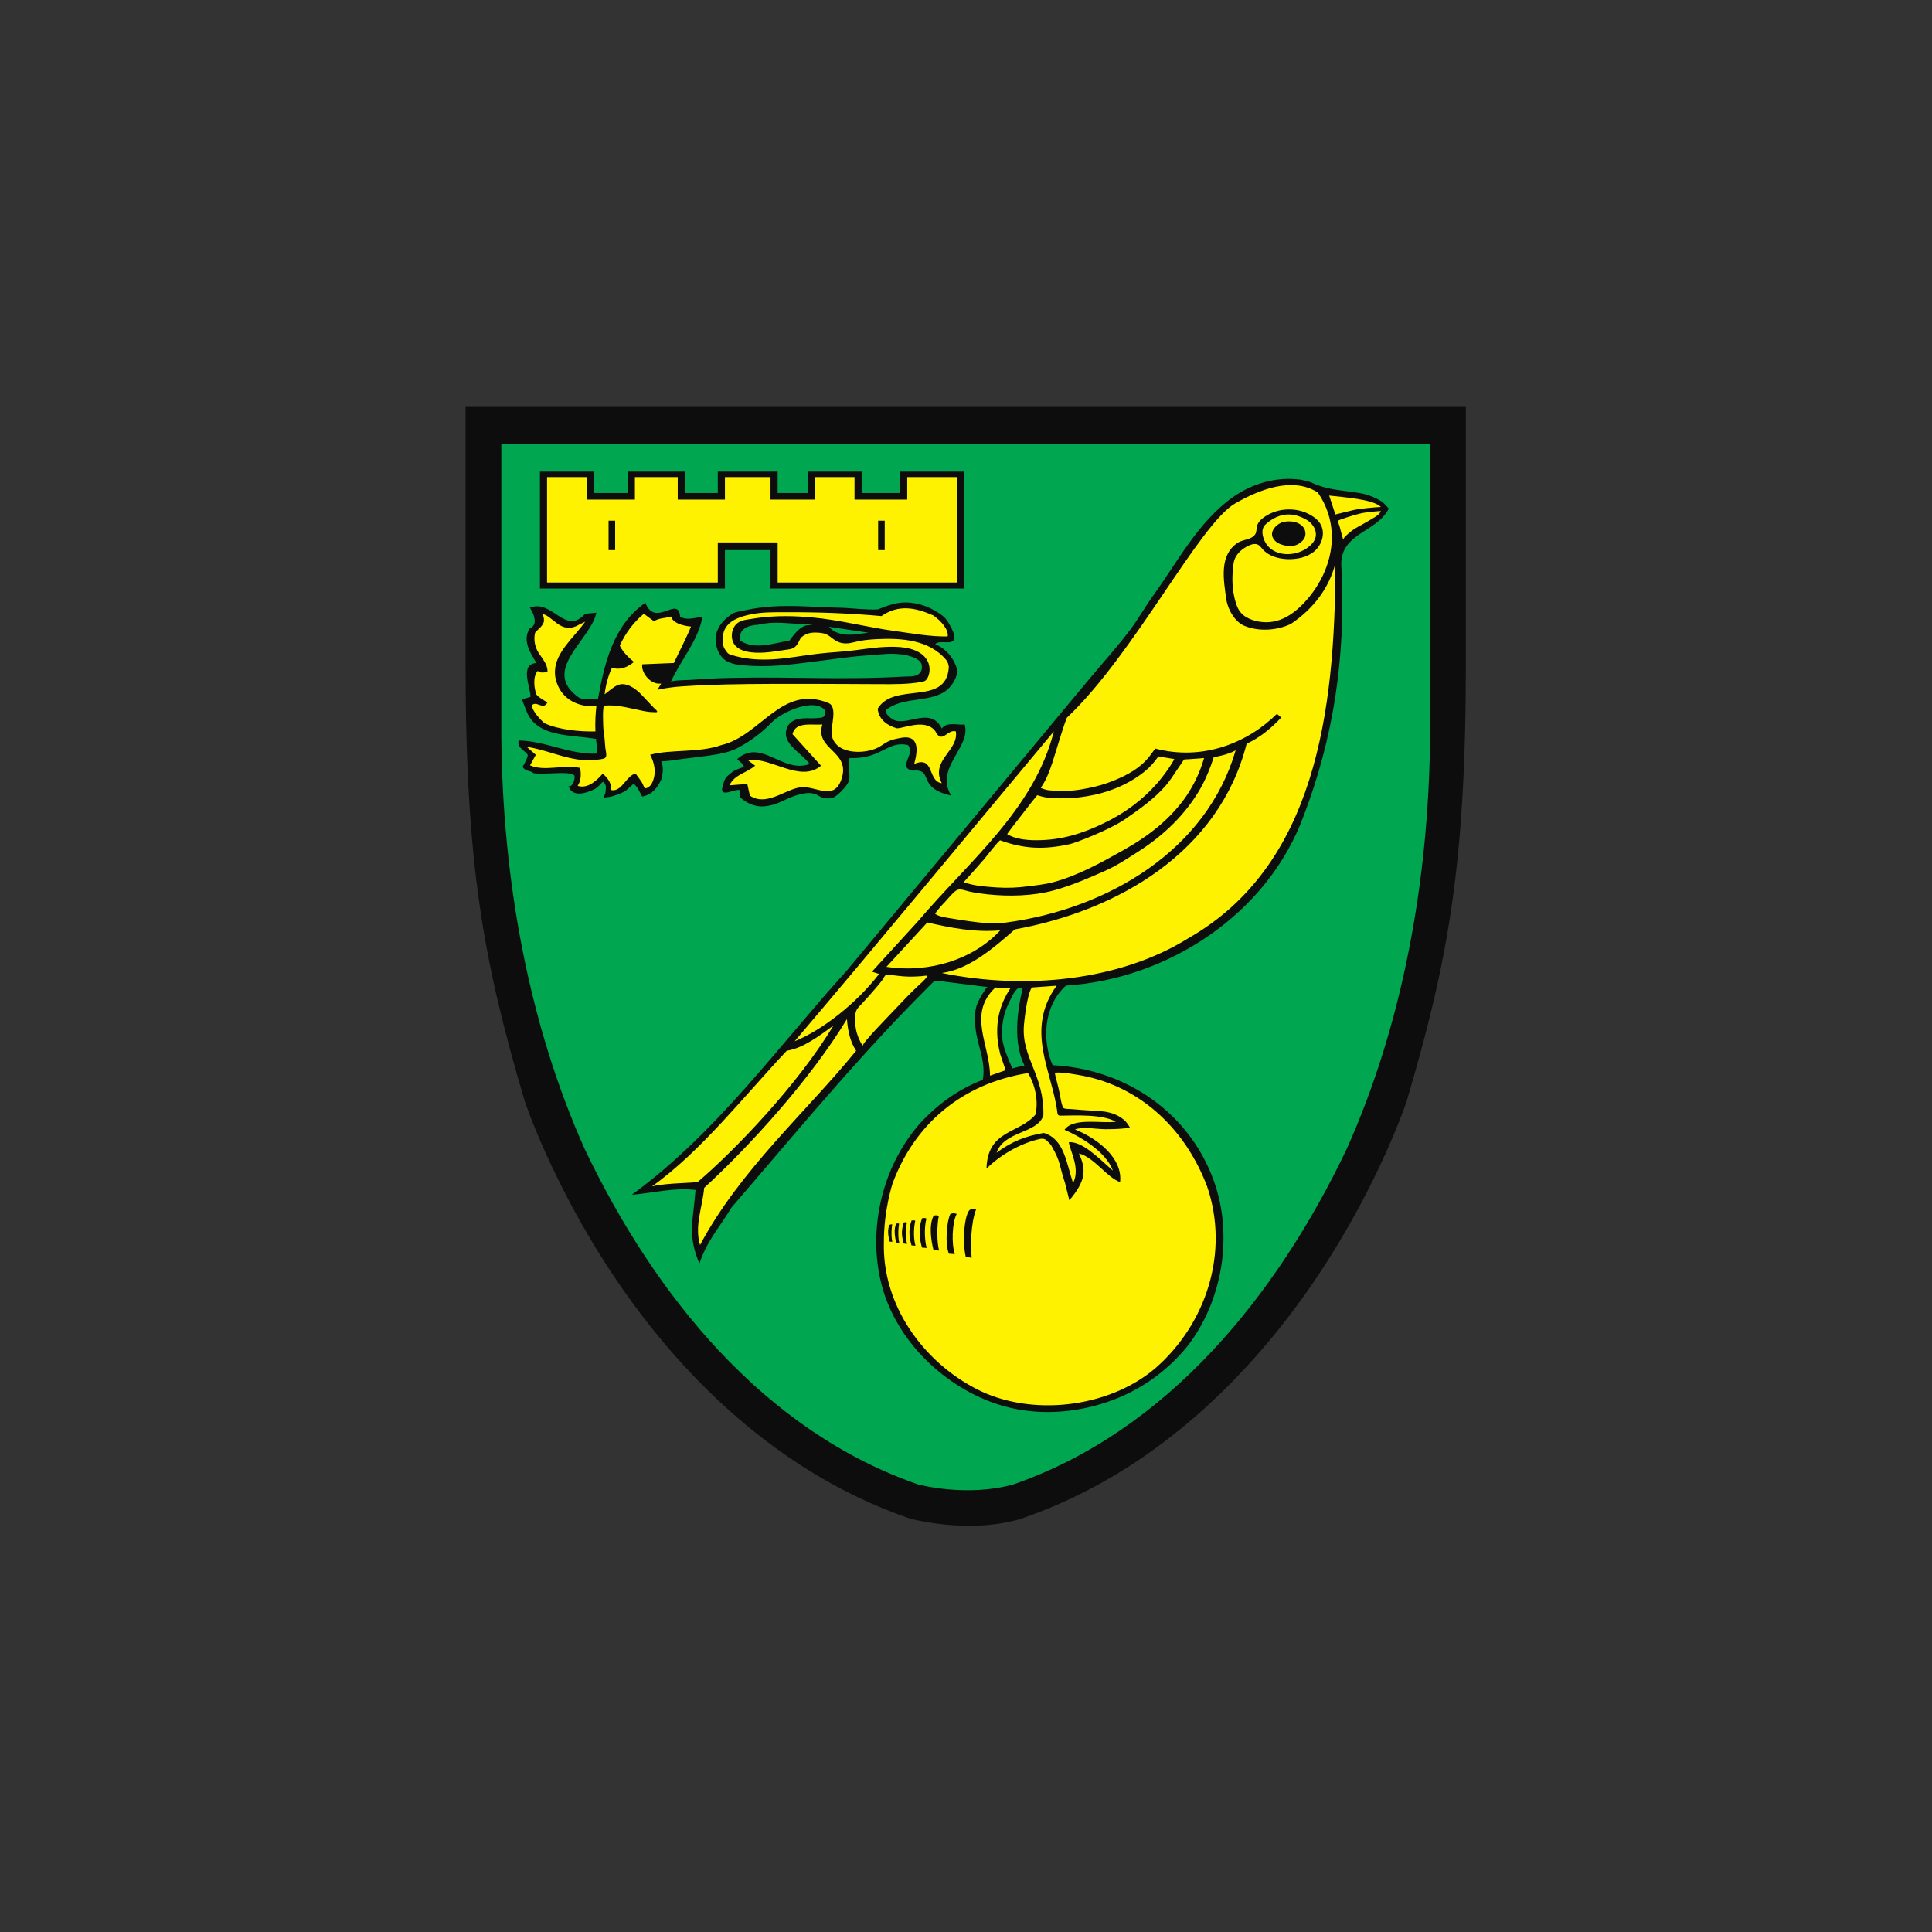<?xml version="1.0" encoding="UTF-8" standalone="no"?>
<!-- Created with Inkscape (http://www.inkscape.org/) -->

<svg
   xmlns:dc="http://purl.org/dc/elements/1.1/"
   xmlns:cc="http://creativecommons.org/ns#"
   xmlns:rdf="http://www.w3.org/1999/02/22-rdf-syntax-ns#"
   xmlns:svg="http://www.w3.org/2000/svg"
   xmlns="http://www.w3.org/2000/svg"
   xmlns:sodipodi="http://sodipodi.sourceforge.net/DTD/sodipodi-0.dtd"
   xmlns:inkscape="http://www.inkscape.org/namespaces/inkscape"
   version="1.1"
   id="svg2"
   xml:space="preserve"
   width="4096"
   height="4096"
   viewBox="0 0 4096 4096"
   sodipodi:docname="norwich-fc-logo.svg"
   inkscape:export-filename="G:\Users\suitedoalex\sites\norwich-fc-logo-0.png"
   inkscape:export-xdpi="96"
   inkscape:export-ydpi="96"
   inkscape:version="0.92.2 (5c3e80d, 2017-08-06)"><rect x="0" y="0" width="4096" height="4096" fill="#333333" stroke="none"/><defs
     id="defs6"><clipPath
       clipPathUnits="userSpaceOnUse"
       id="clipPath196"><path
         d="m 31.613,75.178 h 90.235 V 201.807 H 31.613 Z"
         id="path194"
         inkscape:connector-curvature="0" /></clipPath><clipPath
       clipPathUnits="userSpaceOnUse"
       id="clipPath208"><path
         d="M 140.12,75.178 H 242.126 V 201.807 H 140.12 Z"
         id="path206"
         inkscape:connector-curvature="0" /></clipPath><clipPath
       clipPathUnits="userSpaceOnUse"
       id="clipPath220"><path
         d="M 257.48,75.178 H 359.486 V 201.807 H 257.48 Z"
         id="path218"
         inkscape:connector-curvature="0" /></clipPath><clipPath
       clipPathUnits="userSpaceOnUse"
       id="clipPath232"><path
         d="m 322.881,504.567 h 53.687 v 59.057 h -53.687 z"
         id="path230"
         inkscape:connector-curvature="0" /></clipPath></defs><sodipodi:namedview
     pagecolor="#ffffff"
     bordercolor="#666666"
     borderopacity="1"
     objecttolerance="10"
     gridtolerance="10"
     guidetolerance="10"
     inkscape:pageopacity="0"
     inkscape:pageshadow="2"
     inkscape:window-width="1920"
     inkscape:window-height="1017"
     id="namedview4"
     showgrid="false"
     inkscape:zoom="0.098639694"
     inkscape:cx="5539.2212"
     inkscape:cy="1781.4416"
     inkscape:window-x="-8"
     inkscape:window-y="-8"
     inkscape:window-maximized="1"
     inkscape:current-layer="g10" /><g
     id="g10"
     inkscape:groupmode="layer"
     inkscape:label="2019-20-PL-Handbook-220819"
     transform="matrix(1.333,0,0,-1.333,0,4096)"><g
       id="g226"
       transform="matrix(30.132,0,0,30.132,-9002.015,-14557.523)"
       inkscape:export-filename="G:\Users\suitedoalex\sites\norwich-fc-logo-4.png"
       inkscape:export-xdpi="18.102339"
       inkscape:export-ydpi="18.102339"><g
         id="g228"
         clip-path="url(#clipPath232)"><g
           id="g234"
           transform="translate(376.125,563.624)"><path
             d="m 0,0 v -13.567 c 0,-10.687 -0.963,-15.753 -3.12,-23.069 -0.016,-0.048 -1.427,-4.303 -4.62,-9.116 -2.949,-4.448 -8.067,-10.299 -15.697,-12.919 l -0.07,-0.026 c -0.82,-0.24 -1.725,-0.36 -2.705,-0.36 -1.731,0 -3.083,0.368 -3.14,0.383 -7.64,2.623 -12.758,8.474 -15.707,12.922 -3.193,4.813 -4.605,9.068 -4.618,9.111 -2.159,7.322 -3.122,12.389 -3.122,23.074 V 0 H 0"
             style="fill:#0d0d0d;fill-opacity:1;fill-rule:nonzero;stroke:none"
             id="path236"
             inkscape:connector-curvature="0" /></g><g
           id="g238"
           transform="translate(352.242,506.751)"><path
             d="m 0,0 c 8.11,2.809 13.892,9.942 17.587,17.688 2.951,6.575 4.337,14.161 4.407,21.735 V 54.907 H -27.028 V 39.423 c 0.07,-7.574 1.456,-15.16 4.407,-21.735 C -18.926,9.942 -13.143,2.809 -5.034,0 c 0,0 2.556,-0.696 5.034,0"
             style="fill:#00a650;fill-opacity:1;fill-rule:nonzero;stroke:none"
             id="path240"
             inkscape:connector-curvature="0" /></g><g
           id="g242"
           transform="translate(327.39,560.037)"><path
             d="m 0,0 -0.025,-5.833 h 9.424 l 0.076,2.114 2.726,-0.051 -0.026,-2.088 h 9.858 L 22.058,0 19.027,0.025 19.001,-1.044 16.633,-1.07 16.607,0.025 h -2.42 L 14.162,-1.07 12.226,-1.095 12.201,0.051 H 9.348 L 9.399,-1.146 7.31,-1.121 7.285,0.025 4.636,0.051 4.61,-1.095 H 2.496 L 2.471,0.076 Z"
             style="fill:#fff200;fill-opacity:1;fill-rule:nonzero;stroke:none"
             id="path244"
             inkscape:connector-curvature="0" /></g><g
           id="g246"
           transform="translate(327.059,552.905)"><path
             d="m 0,0 c 0,0 0.484,-0.025 0.79,-0.28 0.305,-0.255 0.458,-0.561 0.891,-0.51 0.433,0.051 0.892,0.332 0.892,0.332 h 0.254 c 0,0 -1.146,-1.682 -1.35,-2.14 -0.203,-0.459 -0.305,-1.248 0.077,-1.681 0.382,-0.433 0.84,-0.51 0.84,-0.51 L 3.337,-4.89 c 0,0 0.28,1.63 0.484,2.088 0.203,0.459 0.687,1.656 0.993,2.063 0.306,0.408 0.866,0.815 0.866,0.815 l 0.484,-0.458 1.172,0.255 0.305,-0.433 0.663,-0.102 c 0,0 0.025,-0.28 -0.128,-0.739 C 8.023,-1.859 6.75,-3.999 6.75,-3.999 c 0,0 1.503,0.229 4.814,0.255 3.311,0.025 8.252,0.051 8.252,0.051 0,0 0.739,0.153 0.688,0.586 -0.051,0.433 0.026,0.713 -0.789,0.815 -0.815,0.102 -1.376,0.254 -2.879,0 -1.502,-0.255 -4.355,-0.484 -4.355,-0.484 0,0 -2.089,0.025 -2.42,0.305 -0.331,0.281 -0.662,1.248 -0.127,1.758 0.535,0.509 1.248,0.789 3.005,0.789 1.758,0 5.069,-0.28 5.069,-0.28 0,0 0.994,0.637 2.191,0.357 1.197,-0.28 1.655,-1.299 1.655,-1.299 v -0.408 l -0.687,0.026 -0.739,0.025 -2.394,0.331 -1.299,0.281 -2.191,0.331 -1.452,0.025 -1.885,-0.153 -0.586,-0.305 -0.076,-0.484 0.331,-0.382 0.688,-0.077 1.197,-0.051 0.815,0.331 0.331,0.484 0.637,0.23 0.586,-0.051 0.407,-0.281 0.688,-0.178 h 0.866 l 0.535,0.128 c 0,0 3.311,0 3.923,-1.045 0.611,-1.044 0.356,-1.095 0.356,-1.095 0,0 -0.356,-0.764 -0.764,-0.892 -0.407,-0.127 -2.139,-0.28 -2.471,-0.534 -0.331,-0.255 -0.687,-0.994 0.255,-1.096 0.943,-0.102 1.325,0.204 1.579,0.128 0.255,-0.077 0.714,-0.459 0.714,-0.459 l 0.152,-0.204 c 0,0 0.408,0.306 0.484,0.306 0.077,0 0.433,-0.025 0.433,-0.025 l 0.051,-0.102 -0.025,-0.663 -0.637,-1.197 -0.178,-0.585 0.051,-0.688 -0.612,0.305 -0.254,0.51 -0.357,0.356 -0.51,0.051 v 0.51 0.611 l -0.203,0.255 -0.586,-0.051 -0.713,-0.331 -1.07,-0.382 h -0.637 l -0.458,0.025 0.178,-0.688 -0.051,-0.662 -0.28,-0.433 -0.459,-0.306 -0.789,0.077 -0.51,0.076 -0.433,-0.051 -1.451,-0.484 -0.841,-0.051 -0.306,0.204 -0.254,0.229 -0.026,0.357 -0.917,-0.076 0.077,0.433 0.331,0.331 0.764,0.382 -0.28,0.433 0.305,0.102 0.841,-0.026 1.273,-0.509 0.917,-0.076 0.357,0.229 -0.764,0.917 -0.459,0.586 0.153,0.509 0.408,0.127 0.866,0.128 0.407,0.051 0.281,0.127 -0.153,0.611 c 0,0 -0.79,0.408 -1.554,0.077 C 13.016,-5.323 11.589,-6.47 11.207,-6.648 10.825,-6.826 9.755,-7.514 8.431,-7.59 7.106,-7.667 6.291,-7.769 6.291,-7.769 c 0,0 0.23,-0.637 0.077,-1.044 C 6.215,-9.22 5.807,-9.654 5.807,-9.654 l -0.28,0.153 -0.407,0.662 c 0,0 -0.357,-0.483 -0.586,-0.662 -0.229,-0.178 -0.739,-0.102 -0.739,-0.102 0,0 0,0.331 -0.127,0.535 L 3.54,-8.864 c 0,0 -0.585,-0.586 -0.764,-0.586 -0.178,0 -0.84,0.077 -0.84,0.077 0,0 0.204,0.356 0.204,0.534 v 0.332 l -1.936,0.025 -0.739,0.229 0.204,0.663 -0.357,0.56 c 0,0 0.968,-0.153 1.146,-0.204 0.179,-0.051 1.936,-0.458 2.216,-0.484 0.281,-0.025 0.637,0.026 0.637,0.026 l 0.026,1.146 -1.86,0.076 -1.222,0.408 -0.561,0.84 -0.127,0.332 0.28,0.152 -0.153,0.866 0.077,0.765 0.356,0.178 -0.28,0.866 -0.102,0.535 0.102,0.535 0.229,0.509 c 0,0 0.153,0.255 -0.076,0.484"
             style="fill:#fff200;fill-opacity:1;fill-rule:nonzero;stroke:none"
             id="path248"
             inkscape:connector-curvature="0" /></g><g
           id="g250"
           transform="translate(353.052,533.069)"><path
             d="M 0,0 C 0,0 -0.516,-1.452 -0.42,-2.35 -0.325,-3.248 0,-4.356 0,-4.356 c 0,0 -4.26,-0.725 -6.17,-3.744 -1.911,-3.018 -1.873,-6.476 -1.414,-7.851 0.459,-1.376 2.445,-5.311 6.533,-6.094 4.088,-0.784 8.024,0.726 9.59,3.725 1.567,2.999 1.834,5.043 1.318,6.782 -0.516,1.738 -2.196,4.909 -3.82,5.559 l -1.261,0.802 -2.082,0.688 -1.529,0.114 -0.248,0.764 -0.134,1.338 c 0,0 0.134,1.05 0.325,1.356 0.191,0.306 0.726,1.127 0.726,1.127 z"
             style="fill:#fff200;fill-opacity:1;fill-rule:nonzero;stroke:none"
             id="path252"
             inkscape:connector-curvature="0" /></g><g
           id="g254"
           transform="translate(351.276,533.184)"><path
             d="m 0,0 c 0,0 -0.879,-0.783 -0.898,-1.719 -0.019,-0.937 0.363,-1.72 0.382,-2.121 0.019,-0.401 0.019,-1.318 0.019,-1.318 l 1.204,0.573 c 0,0 -0.363,0.955 -0.421,1.548 -0.057,0.592 0.058,1.547 0.172,1.776 0.115,0.229 0.574,1.127 0.574,1.127 z"
             style="fill:#fff200;fill-opacity:1;fill-rule:nonzero;stroke:none"
             id="path256"
             inkscape:connector-curvature="0" /></g><g
           id="g258"
           transform="translate(332.803,522.276)"><path
             d="M 0,0 1.643,0.191 H 2.866 L 2.732,-0.707 2.674,-1.834 2.655,-2.923 l 0.172,-0.248 2.35,3.362 6.075,6.954 2.827,3.056 1.089,1.013 h 0.65 l 1.795,-0.23 0.554,-0.114 3.242,0.032 1.732,0.165 2.024,0.497 c 0,0 1.783,0.662 1.822,0.649 0.038,-0.012 1.477,0.765 1.477,0.765 l 1.579,0.955 1.172,0.917 1.35,1.464 0.917,1.465 0.649,0.955 0.93,2.165 0.522,2.229 0.777,3.591 0.242,2.987 v 3.687 l 0.248,0.707 0.707,0.668 1.166,0.802 0.248,0.287 v 0.268 l -0.631,0.362 -1.069,0.211 -1.49,0.229 -1.128,0.42 L 33.354,37.309 32.189,36.965 31.043,36.449 29.82,35.322 27.375,31.864 25.541,29.152 23.937,27.261 22.16,25.216 21.09,23.956 16.372,18.244 12.551,13.659 9.323,9.896 6.591,6.705 4.069,3.897 1.261,1.146 C 1.261,1.146 0.134,0.115 0,0"
             style="fill:#fff200;fill-opacity:1;fill-rule:nonzero;stroke:none"
             id="path260"
             inkscape:connector-curvature="0" /></g><g
           id="g262"
           transform="translate(349.277,554.357)"><path
             d="M 0,0 V 5.564 H -2.638 V 4.375 H -5.421 V 5.564 H -7.508 V 4.375 H -9.854 V 5.564 H -12.26 V 4.375 h -2.492 v 1.189 h -2.26 V 4.375 h -2.55 v 1.189 h -2.087 V 0 h 9.012 v 2.115 h 3.16 V 0 Z M 0.375,5.853 V -0.319 H -9.854 V 1.71 h -2.406 v -2.029 h -9.766 v 6.172 h 2.841 V 4.722 h 1.796 v 1.131 h 3.014 V 4.722 h 1.738 v 1.131 h 3.16 V 4.722 h 1.594 v 1.131 h 2.839 V 4.722 h 2.029 v 1.131 z"
             style="fill:#0d0d0d;fill-opacity:1;fill-rule:nonzero;stroke:none"
             id="path264"
             inkscape:connector-curvature="0" /></g><g
           id="g266"
           transform="translate(342.739,530.964)"><path
             d="m 0,0 c -0.743,-0.534 -1.578,-1.185 -2.459,-1.323 -2.249,-2.388 -4.537,-5.329 -7.112,-7.159 0.851,0.199 2.228,0.16 2.431,0.248 C -5.233,-6.61 -1.879,-3.13 0,0 m 1.203,-1.323 c -0.324,0.485 -0.439,1.066 -0.486,1.67 -1.902,-3.153 -5.168,-6.746 -7.535,-8.907 -0.093,-1.044 -0.521,-1.997 -0.218,-3.017 2.11,3.963 5.62,7.031 8.239,10.254 M 4.954,2.598 C 4.995,2.675 4.771,2.621 4.66,2.614 4.28,2.587 4.054,2.577 3.674,2.605 3.424,2.621 2.989,2.702 2.769,2.668 2.721,2.661 2.605,2.436 2.577,2.397 2.473,2.258 2.362,2.129 2.251,1.997 2.006,1.708 1.754,1.423 1.492,1.145 1.326,0.972 1.196,0.865 1.166,0.62 1.136,0.38 1.145,0.072 1.189,-0.164 c 0.06,-0.322 0.185,-0.63 0.364,-0.905 -0.075,0.116 1.469,1.68 1.621,1.846 0.44,0.465 0.875,0.933 1.345,1.368 0.05,0.046 0.101,0.092 0.152,0.139 0.072,0.064 0.234,0.229 0.283,0.314 M 8.808,5.03 C 7.418,4.914 6.189,5.169 4.96,5.446 L 2.804,3.105 C 5.076,2.758 7.394,3.498 8.808,5.03 M 4.472,5.516 c 2.691,3.176 6.122,5.888 7.166,10.015 C 6.909,9.875 2.686,4.738 -2.043,-0.824 -0.602,-0.241 1.203,1.155 2.415,2.73 L 2.038,2.85 Z M 9.34,1.967 8.554,2.015 C 7.059,0.621 8.269,-1.015 8.269,-2.639 l 0.824,0.288 -0.285,0.847 C 8.412,0.062 8.813,1.166 9.34,1.967 m 0.65,0 L 9.727,1.962 9.669,1.904 C 9.493,1.728 9.336,1.342 9.227,1.12 9.012,0.682 8.914,0.181 8.901,-0.315 8.889,-0.662 8.958,-1.004 9.07,-1.33 9.097,-1.414 9.423,-2.256 9.465,-2.256 9.657,-2.191 9.909,-2.149 10.087,-2.103 9.491,-0.898 9.69,0.692 9.99,1.967 m 2.212,-7.464 c 0.465,0.673 1.995,0.315 2.709,0.428 -0.731,0.409 -2.147,0.326 -2.952,0.319 -0.067,0 -0.122,0.049 -0.129,0.116 -0.246,2.172 -1.756,4.377 -0.044,6.744 L 10.478,2.015 C 10.199,1.622 10.06,0.037 10.06,0.037 9.916,-1.694 11.138,-2.589 11.087,-4.738 10.77,-5.712 9.024,-5.536 8.614,-6.707 c 0.819,0.611 1.564,0.885 2.492,1.046 1.09,-0.323 1.191,-1.599 1.547,-2.645 0.4,0.763 -0.169,1.715 -0.224,2.154 0.701,0.053 1.525,-0.786 2.327,-1.501 -0.386,1.052 -1.832,1.85 -2.554,2.156 m 5.787,19.545 v 0.026 l -0.833,0.136 c -0.245,-0.333 -0.421,-0.55 -0.743,-0.807 -0.877,-0.703 -1.967,-1.127 -3.07,-1.3 -0.701,-0.111 -1.104,-0.111 -1.812,-0.098 -0.092,0.003 -0.444,0.063 -0.534,0.091 -0.088,0.025 -0.236,0.069 -0.236,0.069 C 10.391,11.716 9.928,11.094 9.567,10.638 9.467,10.511 9.368,10.384 9.275,10.252 9.146,10.071 9.144,10.118 9.34,10.023 9.87,9.771 10.636,9.768 11.207,9.805 c 1.243,0.079 2.379,0.507 3.468,1.085 1.035,0.551 1.958,1.303 2.682,2.226 0.231,0.294 0.444,0.606 0.632,0.932 m 1.573,0.077 c -0.058,0.004 -0.125,-0.012 -0.185,-0.016 -0.06,-0.005 -0.121,-0.01 -0.181,-0.014 -0.125,-0.012 -0.247,-0.019 -0.372,-0.026 -0.065,-0.004 -0.132,-0.007 -0.197,-0.011 -0.053,-0.003 -0.104,0.011 -0.134,-0.035 C 18.456,13.97 18.419,13.914 18.382,13.859 18.287,13.718 18.192,13.576 18.095,13.435 17.919,13.174 17.746,12.901 17.537,12.662 16.913,11.95 16.133,11.402 15.353,10.869 14.576,10.34 12.811,9.653 12.468,9.578 11.147,9.292 10.118,9.31 8.808,9.782 8.748,9.803 8.01,8.847 7.947,8.773 7.628,8.401 6.883,7.577 6.883,7.577 7.124,7.473 7.549,7.394 7.813,7.364 8.093,7.334 8.375,7.309 8.655,7.293 c 0.579,-0.035 1.046,-0.01 1.62,0.062 0.407,0.049 0.925,0.109 1.326,0.215 1.325,0.357 2.565,1.051 3.736,1.71 0.324,0.183 0.641,0.375 0.949,0.583 0.303,0.206 0.597,0.423 0.877,0.659 0.277,0.232 0.539,0.479 0.784,0.746 0.245,0.263 0.472,0.543 0.676,0.839 0.205,0.303 0.388,0.62 0.543,0.951 0.081,0.169 0.155,0.343 0.22,0.518 0.032,0.091 0.065,0.181 0.095,0.271 0.014,0.046 0.03,0.093 0.044,0.139 0.011,0.044 0.037,0.095 0.037,0.139 m -2.571,-32.211 c 2.714,2.365 3.92,6.145 2.737,9.6 -0.215,0.574 -0.481,1.131 -0.795,1.658 -0.732,1.234 -1.736,2.31 -2.955,3.075 -0.618,0.387 -1.284,0.692 -1.983,0.905 -0.361,0.109 -0.729,0.194 -1.103,0.254 -0.183,0.031 -0.364,0.063 -0.546,0.086 -0.181,0.023 -0.422,0.044 -0.602,0.03 -0.056,-0.002 -0.053,-0.002 -0.046,-0.053 0.007,-0.049 0.018,-0.095 0.028,-0.141 0.018,-0.097 0.15,-0.546 0.226,-0.935 0.021,-0.104 0.107,-0.699 0.211,-0.75 0.095,-0.046 0.252,-0.034 0.354,-0.043 0.213,-0.014 0.426,-0.033 0.636,-0.051 0.771,-0.07 1.606,0.037 2.27,-0.595 0.044,-0.044 0.169,-0.217 0.196,-0.273 0.054,-0.099 0.093,-0.065 -0.398,-0.116 -0.263,-0.025 -0.596,-0.03 -0.86,-0.03 -0.509,0 -1.134,0.151 -1.606,-0.011 1.277,-0.523 2.52,-1.555 2.381,-2.779 -0.694,0.234 -1.367,1.307 -2.173,1.509 0.394,-0.856 0.371,-1.435 -0.506,-2.471 -0.019,0.053 -0.211,0.86 -0.229,0.916 -0.327,0.974 -0.206,1.087 -0.727,1.978 -0.041,0.069 -0.206,0.231 -0.268,0.285 -0.088,0.076 -0.185,0.074 -0.294,0.067 -1.145,-0.241 -2.24,-0.956 -2.855,-1.576 0.051,2.064 1.726,1.832 2.584,2.853 0.162,0.671 0,1.557 -0.393,2.193 -3.48,-0.555 -5.988,-2.693 -7.147,-5.823 0,0 -0.465,-1.4 -0.46,-3.101 -0.093,-3.315 2.05,-6.29 4.891,-7.755 2.85,-1.471 6.952,-1.016 9.432,1.094 m 4.244,32.62 C 20.823,14.291 20.078,14.169 20.078,14.169 19.904,13.623 19.673,13.047 19.393,12.549 18.604,11.154 17.424,10.03 16.077,9.176 15.497,8.808 14.967,8.447 14.338,8.17 13.463,7.783 12.559,7.39 11.638,7.14 10.52,6.839 9.264,6.811 8.116,6.934 7.816,6.966 7.515,7.01 7.219,7.071 6.978,7.119 6.684,7.265 6.492,7.138 6.279,6.999 6.08,6.726 5.902,6.541 5.71,6.342 5.523,6.138 5.37,5.907 5.555,5.754 6.004,5.694 6.249,5.657 6.562,5.608 6.876,5.555 7.191,5.511 7.829,5.421 8.489,5.361 9.132,5.446 c 5.356,0.72 10.573,3.804 12.103,9.088 m 4.222,11.263 c 0.028,0.134 0.012,0.271 -0.035,0.393 -0.078,0.211 -0.243,0.391 -0.421,0.498 -0.729,0.43 -1.427,0.402 -2.105,-0.155 -0.072,-0.06 -0.144,-0.127 -0.19,-0.215 -0.06,-0.118 -0.069,-0.264 -0.046,-0.398 0.046,-0.287 0.194,-0.546 0.396,-0.72 0.247,-0.21 0.562,-0.301 0.869,-0.31 0.428,-0.011 0.866,0.127 1.213,0.424 0.143,0.122 0.275,0.282 0.319,0.483 M 24.809,22.28 c 0.963,1.004 1.576,2.365 1.497,3.739 -0.018,0.345 -0.081,0.692 -0.192,1.034 -0.127,0.389 -0.31,0.757 -0.544,1.09 -1.344,0.858 -3.121,0.137 -4.361,-0.578 -1.892,-1.088 -5.333,-7.966 -8.886,-11.314 -0.306,-0.814 -0.496,-1.552 -0.766,-2.378 -0.086,-0.257 -0.179,-0.512 -0.289,-0.757 -0.089,-0.199 -0.202,-0.386 -0.32,-0.567 0.097,-0.039 0.194,-0.076 0.296,-0.102 0.162,-0.037 0.334,-0.039 0.5,-0.041 0.06,0 0.12,-0.002 0.178,-0.002 0.257,-0.008 0.516,-0.012 0.773,0.013 0.252,0.024 0.507,0.072 0.757,0.121 0.465,0.09 0.92,0.222 1.36,0.402 0.726,0.301 1.377,0.648 1.869,1.27 0.033,0.042 0.31,0.415 0.31,0.417 2.46,-0.648 4.824,0.254 6.423,1.832 l 0.229,-0.196 C 23.097,15.689 22.528,15.212 21.815,14.881 20.355,9.141 15.002,6.066 9.581,5.081 8.475,4.111 7.152,2.964 5.724,2.781 c 4.428,-0.905 9.391,-0.419 13.007,1.83 6.677,3.804 7.767,11.895 7.767,19.777 -0.347,-1.298 -1.136,-2.364 -2.341,-3.177 -0.697,-0.347 -1.699,-0.428 -2.462,-0.104 -0.465,0.188 -0.854,0.801 -0.946,1.356 -0.169,1.136 -0.373,2.365 0.578,3.015 0.171,0.116 0.373,0.148 0.565,0.21 0.169,0.054 0.342,0.148 0.407,0.313 0.044,0.111 0.032,0.233 0.058,0.349 0.048,0.215 0.219,0.382 0.402,0.507 0.711,0.49 1.705,0.525 2.448,0.09 0.218,-0.127 0.419,-0.296 0.532,-0.521 0.07,-0.136 0.102,-0.284 0.102,-0.435 0,-0.351 -0.173,-0.712 -0.446,-0.946 -0.391,-0.333 -0.931,-0.439 -1.442,-0.419 -0.481,0.021 -0.988,0.165 -1.3,0.53 -0.072,0.081 -0.134,0.178 -0.232,0.229 -0.155,0.081 -0.344,0.026 -0.504,-0.048 -0.303,-0.146 -0.585,-0.371 -0.719,-0.678 -0.102,-0.243 -0.107,-0.521 -0.123,-0.778 -0.03,-0.469 0.005,-0.939 0.123,-1.395 0.062,-0.247 0.15,-0.504 0.323,-0.698 0.158,-0.179 0.375,-0.297 0.6,-0.373 0.395,-0.134 0.826,-0.157 1.231,-0.06 0.566,0.139 1.052,0.504 1.457,0.925 m 2.64,4.935 c 0.319,0.079 1.127,0.148 1.453,0.165 -0.412,0.421 -2.045,0.516 -2.73,0.601 l 0.326,-0.997 c 0.317,0.076 0.634,0.155 0.951,0.231 m 1.448,-0.051 C 28.893,27.171 28.145,27.118 27.791,27.03 27.551,26.968 27.31,26.898 27.074,26.82 27,26.794 26.926,26.769 26.852,26.741 26.806,26.72 26.688,26.699 26.658,26.658 c -0.04,-0.058 0.048,-0.243 0.067,-0.313 0.065,-0.236 0.118,-0.474 0.19,-0.705 -0.03,0.099 0.319,0.377 0.386,0.432 0.171,0.139 0.366,0.25 0.562,0.354 0.211,0.114 0.4,0.229 0.606,0.35 0.16,0.09 0.364,0.208 0.428,0.388 m 0.111,0.456 c 0.049,-0.034 0.31,-0.328 0.31,-0.328 C 28.65,25.964 26.581,26.017 26.829,24.048 27.04,19.365 26.387,15.184 24.835,11.105 22.933,5.865 17.625,2.448 12.276,2.117 11.048,0.981 11.038,-0.835 11.573,-2.087 c 3.755,-0.185 7.172,-2.406 8.507,-6.096 1.053,-2.911 0.442,-6.4 -1.413,-8.764 -1.021,-1.252 -2.36,-2.221 -3.869,-2.795 -1.747,-0.664 -3.702,-0.856 -5.527,-0.412 -1.606,0.391 -3.107,1.277 -4.294,2.422 -1.132,1.095 -2.022,2.499 -2.423,4.031 -0.789,3.014 0.07,6.446 2.157,8.694 1.02,1.041 1.969,1.668 3.176,2.154 0.123,0.62 -0.046,1.252 -0.208,1.847 -0.139,0.513 -0.21,0.955 -0.204,1.492 0.003,0.254 0.049,0.509 0.153,0.743 0.053,0.125 0.389,0.735 0.504,0.812 l -0.3,0.034 C 7.362,2.136 6.892,2.193 6.423,2.254 6.187,2.284 5.953,2.314 5.717,2.344 5.49,2.372 5.398,2.434 5.222,2.256 4.593,1.624 3.966,0.988 3.35,0.343 2.323,-0.743 1.321,-1.849 0.333,-2.968 c -0.981,-1.111 -1.948,-2.233 -2.91,-3.36 -0.933,-1.09 -1.86,-2.184 -2.798,-3.271 -0.673,-1.113 -1.274,-1.719 -1.695,-2.955 -0.648,1.53 -0.32,2.261 -0.204,3.883 -1.159,0.138 -2.228,-0.162 -3.364,-0.255 4.498,3.292 7.628,7.721 11.36,11.848 0.298,0.356 0.595,0.715 0.893,1.071 0.763,0.919 1.527,1.84 2.293,2.758 1.041,1.252 2.082,2.504 3.123,3.755 1.127,1.356 2.254,2.712 3.38,4.068 1.023,1.228 2.046,2.459 3.068,3.688 0.727,0.874 1.497,1.716 2.182,2.626 0.426,0.564 0.803,1.237 1.254,1.862 1.243,1.719 2.328,3.811 4.116,5.106 1.041,0.752 2.332,1.136 3.616,0.965 0.065,-0.009 0.495,-0.104 0.586,-0.15 0.758,-0.373 1.487,-0.396 2.306,-0.521 0.38,-0.055 0.613,-0.102 0.967,-0.252 0.176,-0.074 0.345,-0.167 0.502,-0.278"
             style="fill:#0d0d0d;fill-opacity:1;fill-rule:nonzero;stroke:none"
             id="path268"
             inkscape:connector-curvature="0" /></g><path
           d="m 330.874,556.066 h 0.348 v 1.553 h -0.348 z"
           style="fill:#0d0d0d;fill-opacity:1;fill-rule:nonzero;stroke:none"
           id="path270"
           inkscape:connector-curvature="0" /><path
           d="m 345.103,556.066 h 0.348 v 1.553 h -0.348 z"
           style="fill:#0d0d0d;fill-opacity:1;fill-rule:nonzero;stroke:none"
           id="path272"
           inkscape:connector-curvature="0" /><g
           id="g274"
           transform="translate(367.614,557.17)"><path
             d="m 0,0 c -0.209,0.38 -0.684,0.462 -1.083,0.391 -0.338,-0.06 -0.789,-0.472 -0.588,-0.853 0.139,-0.263 0.409,-0.351 0.687,-0.412 0.24,-0.052 0.495,-0.014 0.7,0.122 C -0.045,-0.594 0.134,-0.373 0,0"
             style="fill:#0d0d0d;fill-opacity:1;fill-rule:nonzero;stroke:none"
             id="path276"
             inkscape:connector-curvature="0" /></g><g
           id="g278"
           transform="translate(349.951,521.252)"><path
             d="M 0,0 V 0 C -0.292,-0.227 -0.416,-1.653 -0.223,-2.499 L 0.089,-2.536 C 0.036,-1.963 0.02,-0.76 0.333,0.039 0.212,0.039 0.1,0.027 0,0"
             style="fill:#0d0d0d;fill-opacity:1;fill-rule:nonzero;stroke:none"
             id="path280"
             inkscape:connector-curvature="0" /></g><g
           id="g282"
           transform="translate(348.917,521.024)"><path
             d="m 0,0 c -0.186,-0.34 -0.299,-1.531 -0.081,-2.095 l 0.314,-0.024 c -0.181,0.537 -0.141,1.688 0.1,2.118 C 0.165,0.083 0,0 0,0"
             style="fill:#0d0d0d;fill-opacity:1;fill-rule:nonzero;stroke:none"
             id="path284"
             inkscape:connector-curvature="0" /></g><g
           id="g286"
           transform="translate(348.307,520.917)"><path
             d="M 0,0 C -0.111,0.075 -0.274,0.015 -0.274,0.015 -0.541,-0.495 -0.401,-1.337 -0.28,-1.799 L 0.015,-1.824 C -0.107,-1.415 -0.106,-0.456 0,0"
             style="fill:#0d0d0d;fill-opacity:1;fill-rule:nonzero;stroke:none"
             id="path288"
             inkscape:connector-curvature="0" /></g><g
           id="g290"
           transform="translate(347.654,520.781)"><path
             d="m 0,0 c -0.093,0.06 -0.232,0.013 -0.232,0.013 -0.23,-0.621 -0.109,-1.15 -0.006,-1.543 L 0.013,-1.551 C -0.091,-1.203 -0.131,-0.468 0,0"
             style="fill:#0d0d0d;fill-opacity:1;fill-rule:nonzero;stroke:none"
             id="path292"
             inkscape:connector-curvature="0" /></g><g
           id="g294"
           transform="translate(347.065,520.666)"><path
             d="M 0,0 C -0.084,0.048 -0.198,0.011 -0.198,0.011 -0.395,-0.523 -0.29,-0.966 -0.202,-1.3 L 0.011,-1.317 C -0.078,-1.022 -0.109,-0.478 0,0"
             style="fill:#0d0d0d;fill-opacity:1;fill-rule:nonzero;stroke:none"
             id="path296"
             inkscape:connector-curvature="0" /></g><g
           id="g298"
           transform="translate(346.625,520.564)"><path
             d="m 0,0 v 0.003 c -0.054,0.042 -0.168,0.01 -0.168,0.01 -0.174,-0.507 -0.078,-0.831 -0.004,-1.114 L 0.009,-1.116 C -0.077,-0.847 -0.089,-0.351 0,0"
             style="fill:#0d0d0d;fill-opacity:1;fill-rule:nonzero;stroke:none"
             id="path300"
             inkscape:connector-curvature="0" /></g><g
           id="g302"
           transform="translate(346.212,520.51)"><path
             d="m 0,0 0.001,0.002 c -0.068,0.031 -0.152,0.002 -0.152,0.002 -0.148,-0.282 -0.07,-0.741 -0.003,-0.997 L 0.009,-1.006 C -0.059,-0.78 -0.059,-0.252 0,0"
             style="fill:#0d0d0d;fill-opacity:1;fill-rule:nonzero;stroke:none"
             id="path304"
             inkscape:connector-curvature="0" /></g><g
           id="g306"
           transform="translate(345.81,520.106)"><path
             d="M 0,0 C 0.002,0.071 0.006,0.142 0.014,0.213 0.018,0.244 0.022,0.275 0.027,0.305 0.029,0.317 0.038,0.341 0.036,0.356 0.033,0.37 0.022,0.374 0.01,0.372 0.004,0.371 -0.003,0.37 -0.009,0.369 -0.022,0.367 -0.035,0.365 -0.048,0.363 -0.058,0.361 -0.068,0.361 -0.078,0.358 -0.09,0.353 -0.101,0.345 -0.109,0.335 -0.129,0.313 -0.139,0.282 -0.146,0.254 -0.153,0.226 -0.157,0.198 -0.163,0.171 -0.178,0.092 -0.182,0.011 -0.179,-0.07 c 0.003,-0.081 0.013,-0.163 0.027,-0.243 0.007,-0.04 0.015,-0.079 0.024,-0.118 0.003,-0.013 0.016,-0.104 0.026,-0.107 L 0.045,-0.551 C 0.033,-0.511 0.026,-0.47 0.02,-0.429 -0.001,-0.288 -0.004,-0.143 0,0"
             style="fill:#0d0d0d;fill-opacity:1;fill-rule:nonzero;stroke:none"
             id="path308"
             inkscape:connector-curvature="0" /></g><g
           id="g310"
           transform="translate(327.483,546.933)"><path
             d="M 0,0 C 0.743,-0.349 1.886,-0.46 2.698,-0.437 2.675,-0.021 2.702,0.528 2.749,0.898 1.936,0.828 1.104,1.155 0.743,1.923 0.604,2.216 0.551,2.492 0.562,2.751 0.597,3.764 1.585,4.539 2.156,5.354 L 1.844,5.203 C 0.838,4.604 0.442,5.749 -0.185,5.773 -0.016,5.766 0.002,5.419 -0.035,5.317 -0.104,5.12 -0.292,4.979 -0.433,4.838 -0.449,4.822 -0.465,4.805 -0.477,4.785 -0.49,4.761 -0.495,4.736 -0.5,4.711 -0.562,4.37 -0.49,4.01 -0.305,3.716 -0.127,3.433 0.167,3.116 0.167,2.76 0.167,2.737 0.164,2.712 0.162,2.688 0,2.688 -0.208,2.619 -0.347,2.758 -0.625,2.457 -0.532,1.807 -0.416,1.506 -0.254,1.321 -0.046,1.229 0.162,1.09 -0.069,0.648 -0.416,1.229 -0.671,0.925 -0.578,0.578 -0.254,0.231 0,0 M 13.836,5.164 C 13.944,5.166 14.053,5.176 14.164,5.19 14.011,5.206 13.803,5.224 13.72,5.227 12.813,5.252 12.13,5.398 11.267,5.192 10.782,5.169 10.224,4.984 10.34,4.357 c 0.742,-0.509 1.763,-0.139 2.598,0 0.254,0.33 0.5,0.698 0.898,0.807 m 1.837,-8.155 c 0.553,1.533 -1.414,1.552 -0.998,2.919 -0.578,-0.044 -1.413,0.165 -1.575,-0.509 l 1.506,-1.668 c -1.113,-0.928 -2.67,0.491 -3.861,0.294 l 0.384,-0.292 C 10.617,-2.665 10.05,-2.702 9.773,-3.283 l 0.941,0.072 0.137,-0.616 c 0.858,-0.578 1.809,0.294 2.619,0.433 0.812,0.139 1.786,-0.757 2.203,0.403 m 1.436,7.766 -1.989,0.296 -0.095,0.014 c 0.56,-0.654 1.605,-0.356 2.084,-0.31 M 20.98,-3.17 c -0.625,1.206 0.905,1.712 0.743,2.733 -0.44,0.139 -0.731,-0.697 -1.078,0 -0.498,0.698 -1.659,0.164 -2.013,0.164 -0.012,0 -0.021,0.002 -0.03,0.002 -0.486,0.139 -0.958,0.456 -1.005,1.034 0.868,1.44 3.605,0.109 3.751,2.159 0.009,0.132 -0.056,0.322 -0.141,0.421 C 20.304,4.403 18.868,4.5 17.53,4.433 17.095,4.41 16.737,4.375 16.316,4.264 16.091,4.204 15.772,4.162 15.487,4.299 15.11,4.482 15.036,4.711 14.622,4.759 14.291,4.798 13.907,4.817 13.593,4.551 13.535,4.502 13.495,4.435 13.465,4.368 13.343,4.086 13.197,3.936 12.936,3.898 12.262,3.806 11.582,3.656 10.906,3.739 10.617,3.774 10.321,3.859 10.111,4.06 9.782,4.38 9.842,5.044 10.229,5.305 c 0.203,0.139 0.472,0.16 0.708,0.197 0.351,0.062 0.708,0.102 1.064,0.122 0.245,0.017 0.488,0.024 0.733,0.024 0.472,0 0.944,-0.028 1.414,-0.07 C 15.594,5.449 17.04,5.062 18.477,4.866 19.381,4.743 20.376,4.558 21.29,4.576 21.357,4.903 20.968,5.388 20.527,5.687 19.576,6.106 18.699,6.275 17.794,5.65 16.306,5.789 14.546,5.86 13.051,5.854 H 12.734 C 12.126,5.858 11.485,5.863 10.902,5.742 10.316,5.62 9.581,5.391 9.444,4.708 9.43,4.643 9.426,4.574 9.426,4.507 9.43,4.273 9.403,4.169 9.497,3.956 9.518,3.908 9.641,3.737 9.678,3.7 9.724,3.651 9.789,3.628 9.851,3.609 c 0.72,-0.236 1.484,-0.284 2.235,-0.24 0.762,0.046 1.511,0.192 2.27,0.282 0.213,0.025 0.424,0.049 0.636,0.067 0.31,0.028 0.625,0.046 0.935,0.076 0.689,0.067 1.374,0.197 2.069,0.227 0.629,0.028 1.425,0.012 1.941,-0.391 C 20.096,3.503 20.221,3.339 20.286,3.142 20.362,2.911 20.351,2.651 20.251,2.429 20.221,2.365 20.184,2.3 20.126,2.253 20.057,2.2 19.967,2.182 19.879,2.168 19.18,2.048 18.484,2.055 17.778,2.057 17.132,2.059 16.485,2.061 15.839,2.066 14.537,2.071 13.236,2.078 11.934,2.071 10.393,2.064 8.85,2.045 7.311,1.943 6.925,1.918 6.538,1.872 6.157,1.8 6.094,1.788 6.032,1.775 5.969,1.758 L 6.168,2.085 H 6.006 C 5.518,2.131 5.102,2.712 5.171,3.105 L 6.839,3.174 C 7.142,3.824 7.512,4.521 7.744,5.099 7.674,5.099 6.8,5.18 6.696,5.624 6.372,5.532 6.089,5.564 5.786,5.379 L 5.252,5.773 C 4.694,5.307 4.285,4.745 3.984,4.097 4.169,3.656 4.734,3.23 4.734,3.23 4.704,3.204 4.671,3.181 4.641,3.158 4.343,2.938 3.996,2.793 3.57,2.92 3.38,2.54 3.223,1.934 3.184,1.52 3.376,1.668 3.658,1.923 3.894,2.015 4.327,2.184 4.829,1.814 5.109,1.522 5.347,1.273 5.581,1.016 5.821,0.768 5.856,0.733 5.983,0.646 5.953,0.592 5.937,0.562 5.759,0.578 5.724,0.581 5.567,0.583 5.407,0.606 5.252,0.636 4.669,0.752 3.968,0.951 3.366,0.935 3.239,0.93 3.142,0.919 3.142,0.919 3.112,0.842 3.093,0.516 3.098,0.372 3.11,0.069 3.093,-0.197 3.142,-0.504 3.184,-0.773 3.197,-1.046 3.223,-1.316 3.246,-1.541 3.364,-1.821 3.116,-1.881 2.95,-1.923 2.658,-1.943 2.485,-1.953 1.807,-1.994 1.145,-1.802 0.502,-1.61 c -0.47,0.141 -0.942,0.289 -1.427,0.356 l 0.476,-0.419 -0.305,-0.555 c 0.763,-0.347 1.83,0.069 2.642,-0.139 0.058,-0.294 0.065,-0.659 -0.127,-0.944 0.578,-0.185 1.069,0.366 1.323,0.643 0.241,-0.21 0.467,-0.472 0.444,-0.865 0.579,-0.116 0.808,0.796 1.296,0.865 0.113,-0.171 0.319,-0.404 0.393,-0.599 0.07,-0.178 0.107,-0.229 0.303,-0.095 0.095,0.065 0.155,0.169 0.199,0.276 0.199,0.479 0.102,0.971 -0.132,1.416 1.09,0.3 2.599,0.092 3.758,0.511 2.084,0.486 3.176,3.237 5.657,2.219 0.502,-0.209 0.104,-1.261 0.162,-1.652 0.152,-1.076 1.735,-1.078 2.482,-0.681 0.164,0.091 0.313,0.211 0.479,0.294 0.178,0.091 0.372,0.139 0.567,0.176 0.028,0.005 0.055,0.012 0.083,0.016 0.139,0.026 0.278,0.049 0.417,0.028 0.654,-0.099 0.451,-0.972 0.33,-1.397 1.09,0.462 0.695,-0.921 1.458,-1.014 M 4.699,-3.193 C 4.699,-3.232 4.35,-3.526 4.317,-3.549 4.16,-3.653 3.986,-3.732 3.808,-3.79 3.63,-3.848 3.521,-3.889 3.336,-3.908 3.271,-3.915 3.112,-3.933 3.112,-3.933 c 0.018,0.007 0.032,0.048 0.041,0.065 0.019,0.041 0.038,0.085 0.054,0.129 0.037,0.1 0.03,0.202 0.041,0.308 0.005,0.035 0.007,0.072 0,0.106 -0.009,0.037 -0.025,0.07 -0.041,0.104 -0.016,0.033 -0.035,0.07 -0.058,0.098 C 3.119,-3.086 3.107,-3.096 3.07,-3.117 3.01,-3.154 3.001,-3.198 2.95,-3.244 2.848,-3.336 2.753,-3.44 2.626,-3.498 2.374,-3.614 2.045,-3.741 1.765,-3.713 1.657,-3.702 1.55,-3.674 1.462,-3.607 1.416,-3.57 1.377,-3.526 1.347,-3.475 1.328,-3.45 1.293,-3.327 1.27,-3.318 c 0.232,-0.115 0.403,0.488 0.299,0.567 -0.313,0.241 -1.437,0.016 -2.134,0.109 -0.231,0.185 -0.377,0.053 -0.585,0.331 0.155,0.25 0.268,0.52 0.275,0.601 0.012,0.178 -0.631,0.403 -0.469,0.794 1.39,-0.023 2.654,-0.741 4.093,-0.694 0.138,0.231 -0.035,0.52 -0.012,0.775 -1.321,0.231 -3.107,0.069 -3.665,1.437 l -0.254,0.65 0.453,0.132 c 0,0.532 -0.592,1.721 0.313,1.79 -0.324,0.535 -0.766,1.206 -0.347,1.833 0.578,0.231 0,1.089 0,1.089 C 0.442,6.559 1.09,4.59 2.156,5.773 L 2.749,5.828 C 2.422,4.343 -0.208,2.781 1.832,1.344 2.11,1.205 2.506,1.275 2.83,1.252 3.153,3.059 3.616,5.169 5.333,6.351 5.867,5 7.066,6.784 7.168,5.624 7.515,5.391 7.998,5.585 8.348,5.611 8.114,4.333 7.188,3.313 6.677,2.177 c 0.039,0.088 0.9,0.095 1.018,0.104 0.359,0.028 0.72,0.051 1.078,0.07 0.734,0.034 1.469,0.048 2.203,0.051 0.169,0 0.338,0.002 0.507,0.002 1.353,0 2.707,-0.03 4.06,-0.032 0.766,0 1.532,0.006 2.295,0.032 0.396,0.014 0.789,0.03 1.182,0.053 0.29,0.019 0.676,-0.037 0.85,0.257 0.085,0.143 0.085,0.335 0.002,0.481 -0.13,0.225 -0.641,0.38 -0.9,0.417 C 18.238,3.716 17.757,3.621 17.024,3.572 16.253,3.524 15.457,3.396 14.692,3.306 13.94,3.218 13.19,3.1 12.433,3.045 12.117,3.022 11.8,3.008 11.48,3.008 c -0.317,0 -0.634,0.014 -0.951,0.041 -0.305,0.026 -0.617,0.067 -0.888,0.216 -0.5,0.273 -0.713,1.027 -0.535,1.55 0.142,0.416 0.454,0.724 0.817,0.958 0.178,0.113 0.493,0.143 0.699,0.189 0.238,0.053 0.479,0.095 0.719,0.127 0.477,0.065 0.956,0.091 1.435,0.093 0.962,0.007 1.923,-0.072 2.885,-0.093 0.537,-0.011 1.425,-0.127 1.96,-0.083 0,0 0.685,0.308 1.212,0.354 0.706,0.063 1.418,-0.164 2.006,-0.56 0.123,-0.081 0.241,-0.171 0.34,-0.282 0.132,-0.148 0.22,-0.326 0.31,-0.504 C 21.575,4.84 21.663,4.653 21.635,4.463 21.63,4.426 21.619,4.391 21.598,4.361 21.57,4.326 21.528,4.308 21.487,4.294 21.239,4.213 20.834,4.357 20.633,4.176 21.091,3.963 21.415,3.667 21.644,3.209 21.704,3.086 21.76,2.959 21.781,2.823 21.808,2.633 21.762,2.503 21.681,2.325 21.531,1.987 21.269,1.707 20.936,1.55 20.443,1.316 19.9,1.277 19.367,1.192 18.923,1.122 18.472,1.013 18.106,0.75 18.079,0.729 18.049,0.706 18.035,0.673 17.954,0.484 18.359,0.194 18.502,0.146 c 0.22,-0.074 0.463,-0.042 0.685,-0.005 0.456,0.081 1.004,0.28 1.432,0.009 0.162,-0.104 0.28,-0.263 0.361,-0.435 0.257,0.371 0.838,0.169 1.208,0.213 0.356,-1.207 -1.597,-2.265 -0.717,-3.75 -1.886,0.421 -0.845,1.416 -2.043,1.316 -0.81,0.188 0.187,0.859 -0.232,1.347 -1.09,0.254 -1.388,-0.75 -3.082,-0.685 -0.138,-0.301 0.047,-0.8 -0.023,-1.147 -0.044,-0.213 -0.266,-0.459 -0.416,-0.607 -0.111,-0.109 -0.229,-0.22 -0.363,-0.303 -0.188,-0.118 -0.59,-0.088 -0.764,0.028 -0.375,0.252 -0.692,0.204 -1.115,0.1 -0.606,-0.151 -0.997,-0.489 -1.615,-0.591 -0.555,-0.113 -1.062,0.07 -1.478,0.445 v 0.347 c 0,0.132 -0.597,-0.077 -0.65,-0.083 -0.373,-0.054 -0.371,0.094 -0.183,0.624 0.039,0.109 0.111,0.201 0.199,0.273 0.136,0.111 0.277,0.25 0.453,0.308 0.067,0.021 0.201,0.086 0.269,0.099 0.28,0.065 -0.132,0.324 -0.25,0.449 0.15,0.134 0.298,0.227 0.446,0.282 1.099,0.435 2.131,-1.008 3.38,-0.536 -0.511,0.671 -1.577,1.113 -1.159,1.992 0.255,0.428 0.755,0.43 1.203,0.419 0.142,-0.003 0.283,0.002 0.421,0.016 0.072,0.009 0.216,0.016 0.267,0.062 0.074,0.07 0.141,0.264 0.078,0.343 C 14.261,1.363 12.535,0.599 11.987,0.023 11.503,-0.484 10.932,-0.914 10.312,-1.254 10.231,-1.3 10.145,-1.342 10.06,-1.381 9.972,-1.418 9.884,-1.453 9.796,-1.483 9.419,-1.606 9.025,-1.666 8.632,-1.721 8.186,-1.784 7.734,-1.837 7.286,-1.89 7.182,-1.902 6.194,-2.066 6.168,-1.994 c 0.139,-0.37 0.093,-0.627 0,-0.997 C 5.937,-3.454 5.701,-3.762 5.166,-3.878 5.014,-3.593 4.905,-3.332 4.699,-3.193"
             style="fill:#0d0d0d;fill-opacity:1;fill-rule:nonzero;stroke:none"
             id="path312"
             inkscape:connector-curvature="0" /></g></g></g></g></svg>